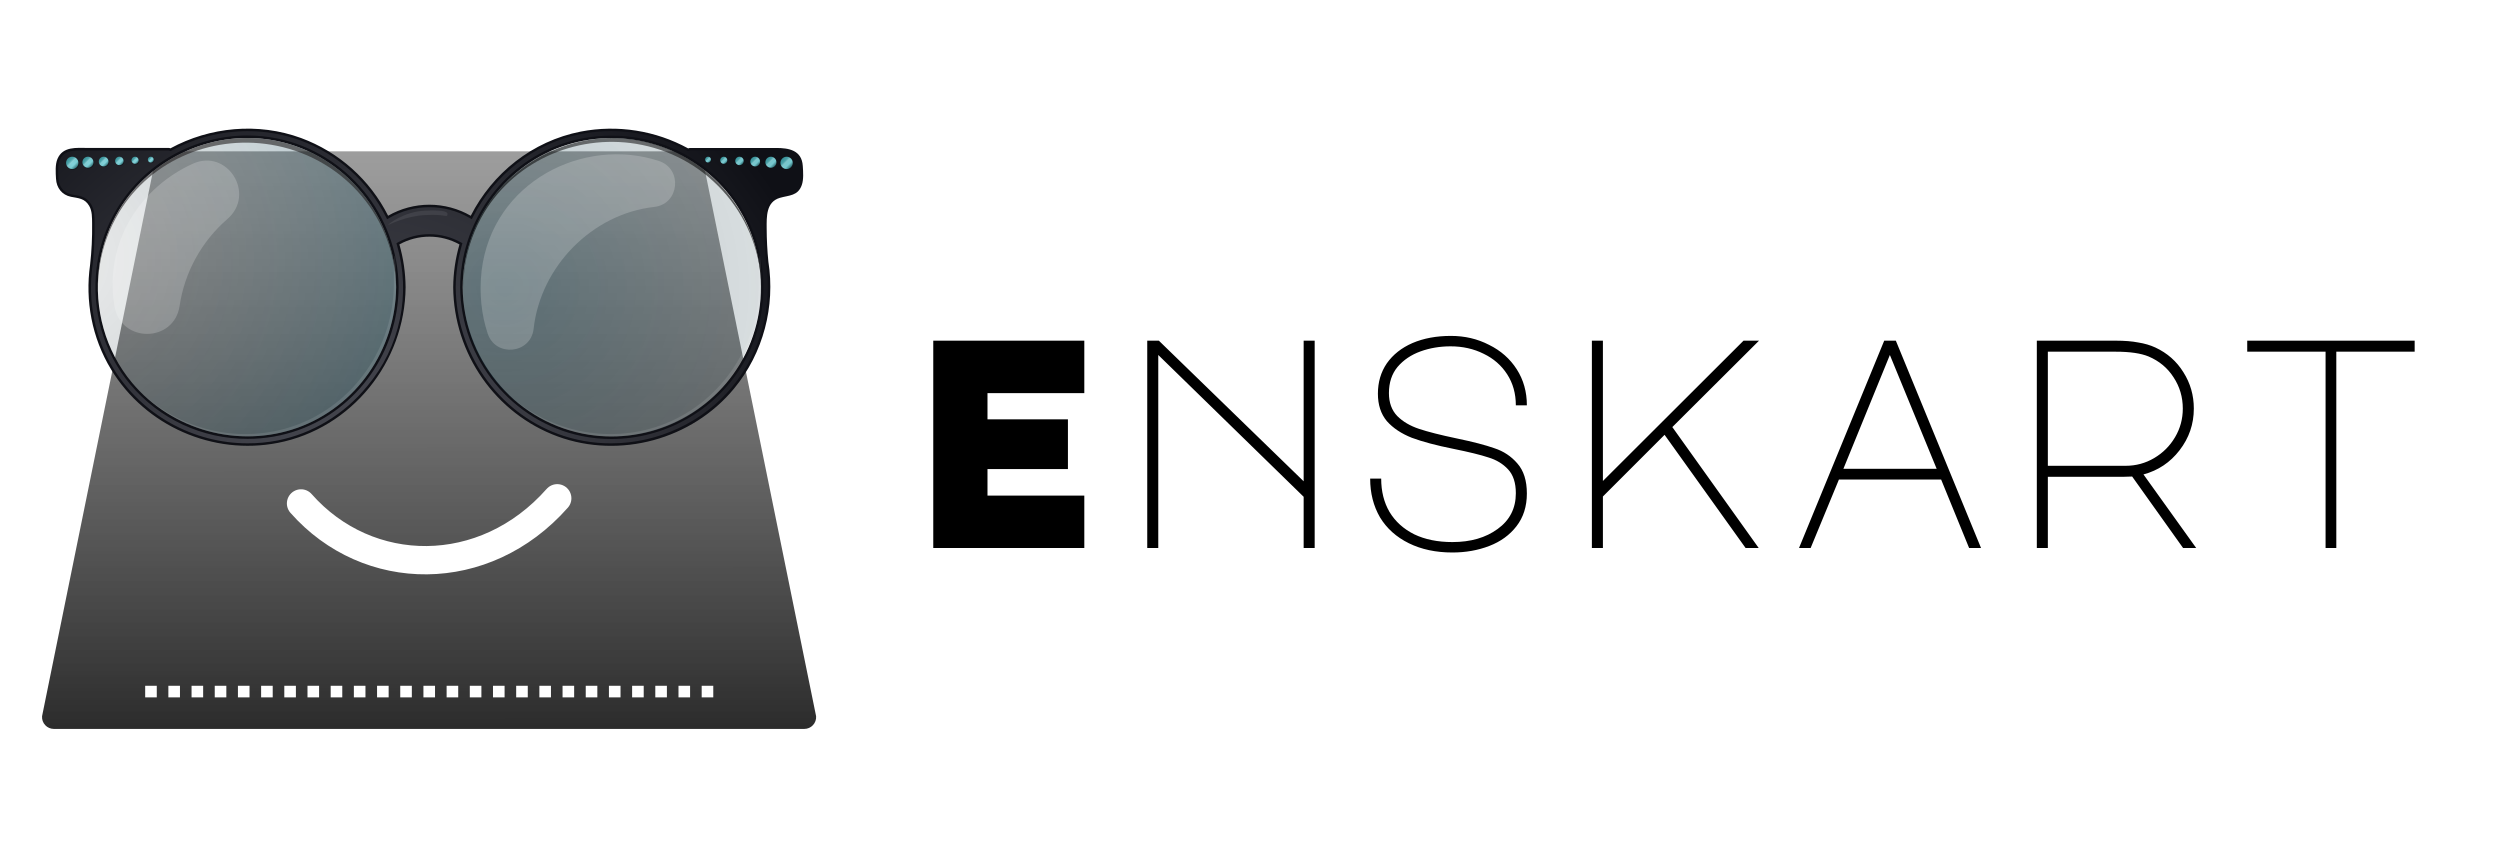 <svg width="5830" height="2000" viewBox="0 0 5830 2000" fill="none" xmlns="http://www.w3.org/2000/svg">
<rect width="5830" height="2000" fill="white"/>
<g filter="url(#filter0_i_3_19603)">
<path d="M1640 378.361C1639.52 371.438 1636.42 364.957 1631.34 360.23C1626.26 355.504 1619.57 352.884 1612.63 352.901H388.333C381.392 352.884 374.704 355.504 369.622 360.23C364.539 364.957 361.442 371.438 360.956 378.361L98.074 1670.28C97.794 1674.07 98.307 1677.88 99.579 1681.46C100.852 1685.04 102.857 1688.32 105.466 1691.08C108.019 1693.83 111.11 1696.03 114.548 1697.54C117.986 1699.05 121.697 1699.83 125.451 1699.84H1875.78C1879.54 1699.83 1883.25 1699.05 1886.69 1697.54C1890.12 1696.03 1893.21 1693.83 1895.77 1691.08C1898.38 1688.32 1900.38 1685.04 1901.65 1681.46C1902.93 1677.88 1903.44 1674.07 1903.16 1670.28L1640 378.361Z" fill="url(#paint0_linear_3_19603)"/>
</g>
<path d="M1872.09 386.914C1872.99 400.397 1874.36 418.524 1869.77 431.481C1860.72 457.218 1840.21 455.111 1818.71 461.374C1786.24 470.857 1787.76 505.785 1787.88 532.966C1787.97 558.781 1789.28 584.655 1791.88 610.373C1808.15 713.907 1780.5 823.061 1711.88 906.068C1613.75 1025.1 1445.51 1070.87 1300.55 1017.82C1155 964.489 1058.12 824.329 1056.84 669.848C1057.15 636.056 1062.06 602.464 1071.45 570.001C1050.01 558.132 1025.91 551.904 1001.41 551.904C976.907 551.904 952.805 558.132 931.369 570.001C940.682 602.478 945.565 636.064 945.886 669.848C944.403 843.959 820.244 999.163 648.104 1032.78C496.607 1062.46 339.257 993.563 259.06 861.52C214.064 787.489 198.278 700.853 210.045 617.866C213.662 585.894 215.246 553.724 214.786 521.551C214.572 507.678 215.157 492.282 207.898 479.97C197.459 462.233 182.883 462.408 165.478 458.916C144.443 454.642 131.74 437.998 130.609 417.002C129.828 402.7 128.345 383.948 134.023 370.523C146.589 340.942 178.317 344.962 204.464 344.962H392.917C394.487 344.938 396.044 345.251 397.483 345.879C489.407 295.926 601.41 284.98 702.134 321.878C790.27 354.431 862.787 419.187 905.066 503.092C934.387 486.236 967.621 477.373 1001.44 477.39C1035.26 477.407 1068.49 486.304 1097.79 503.19C1148.12 404.475 1240.86 329.078 1354.6 306.795C1440.06 290.335 1528.59 304.249 1604.89 346.132C1606.41 345.404 1608.08 345.036 1609.77 345.059H1810.04C1839.61 345.059 1869.73 350.269 1872.09 386.914ZM1724.62 850.515C1766.24 782.006 1781.52 701.556 1771.45 624.168C1771.27 623.574 1771.13 622.968 1771.04 622.354C1770.84 620.578 1770.69 618.802 1770.51 617.066C1761.27 554.426 1734.94 495.546 1694.41 446.896C1601.2 335.674 1445.9 293.312 1309.13 342.035C1171.41 391.09 1080.02 524.576 1078.88 669.848C1080.27 833.539 1196.25 978.148 1357.55 1011.07C1500.01 1040.12 1649.24 974.674 1724.62 850.515ZM693.51 997.66C831.191 948.586 922.588 815.1 923.759 669.848C922.374 506.136 806.39 361.547 645.079 328.63C502.637 299.575 353.424 365.021 278.007 489.18C254.681 527.705 239.16 570.443 232.328 614.958C232.074 617.456 231.84 619.954 231.548 622.451C231.443 623.336 231.24 624.206 230.943 625.046C219.059 719.429 245.324 817.773 308.154 892.702C401.444 1003.87 556.746 1046.29 693.51 997.66Z" fill="url(#paint1_radial_3_19603)"/>
<path d="M577.603 1033.86C449.873 1033.86 329.792 966.693 264.054 858.574C221.126 787.86 203.935 702.687 215.838 618.783C219.499 586.507 221.103 554.031 220.638 521.551C220.638 520.302 220.638 519.034 220.638 517.766C220.502 504.575 220.365 489.648 212.97 477.082C202.706 459.52 188.774 457.179 173.945 454.603C171.564 454.174 169.105 453.764 166.608 453.237C149.046 449.686 137.436 435.676 136.422 416.768L136.266 413.939C135.505 400.69 134.587 384.202 139.388 372.962C147.193 354.503 163.466 350.796 187.135 350.796C190.062 350.796 192.989 350.796 195.896 350.796C198.804 350.796 201.633 350.893 204.423 350.893H392.877C393.62 350.873 394.358 351.013 395.042 351.303L397.696 352.493L400.252 351.108C454.743 321.456 515.781 305.894 577.818 305.839C619.537 305.747 660.946 313.013 700.142 327.303C786.623 358.972 857.571 422.31 899.893 505.687L902.703 511.209L908.069 508.087C936.482 491.731 968.692 483.122 1001.48 483.122C1034.26 483.122 1066.47 491.731 1094.88 508.087L1100.23 511.209L1103.06 505.687C1127.85 457.043 1163 414.418 1206.03 380.806C1249.84 346.512 1301.14 323.075 1355.75 312.415C1378.56 307.959 1401.75 305.718 1425 305.722C1486.9 305.839 1547.79 321.456 1602.12 351.147L1604.75 352.591L1607.46 351.284C1608.19 350.943 1608.98 350.776 1609.78 350.796H1810.06C1848.29 350.796 1864.56 361.352 1866.28 387.207V388.221C1867.12 400.768 1868.23 417.939 1864.33 429.432C1858.28 446.603 1846.76 448.945 1831.02 452.34C1826.53 453.296 1821.91 454.291 1817.13 455.657C1781.65 466.018 1781.89 502.858 1782 529.805V532.966C1782.12 559.269 1783.47 585.494 1786.04 611.017V611.348C1802.45 715.819 1773.77 821.909 1707.33 902.399C1639.4 984.723 1533.84 1033.9 1424.94 1033.9C1383.19 1034 1341.74 1026.73 1302.52 1012.43C1160.37 960.254 1063.98 822.592 1062.69 669.847C1063.01 636.616 1067.86 603.584 1077.09 571.66L1078.38 567.211L1074.32 564.928C1052.01 552.576 1026.92 546.097 1001.42 546.097C975.915 546.097 950.831 552.576 928.519 564.928L924.48 567.191L925.748 571.66C942.198 627.925 944.481 687.385 932.392 744.746C920.303 802.107 894.218 855.588 856.458 900.428C802.857 966.245 728.475 1011.28 646.97 1027.26C624.115 1031.69 600.884 1033.9 577.603 1033.86V1033.86ZM1425.29 316.298C1385.07 316.249 1345.13 323.127 1307.24 336.63C1168.41 386.075 1074.28 520.049 1073.09 669.808C1074.49 837.617 1193.66 983.591 1356.45 1016.8C1379.19 1021.42 1402.34 1023.75 1425.55 1023.75C1549.35 1023.75 1665.9 958.537 1729.69 853.559C1770.9 785.733 1787.82 704.034 1777.34 623.505V623.193L1777.14 622.412C1777.07 622.209 1777.02 622 1776.99 621.788C1776.87 620.656 1776.75 619.524 1776.66 618.392L1776.46 616.441V616.305C1767.09 552.598 1740.32 492.714 1699.09 443.247C1665.54 403.32 1623.63 371.253 1576.31 349.316C1529 327.378 1477.44 316.107 1425.29 316.298V316.298ZM577.232 315.946C453.405 315.946 336.856 381.158 273.069 486.136C249.318 525.306 233.53 568.778 226.609 614.061V614.373L226.434 616.324C226.258 618.139 226.063 619.973 225.848 621.788C225.798 622.26 225.693 622.725 225.536 623.173L225.341 623.758V624.344C212.911 722.98 241.536 822.163 303.86 896.506C337.389 936.39 379.265 968.426 426.532 990.352C473.799 1012.28 525.303 1023.56 577.408 1023.4C617.634 1023.45 657.568 1016.57 695.459 1003.07C834.272 953.6 928.402 819.646 929.611 669.906C928.265 502.039 809.082 356.084 646.287 322.893C623.559 318.278 600.425 315.95 577.232 315.946V315.946Z" fill="url(#paint2_radial_3_19603)"/>
<path opacity="0.3" d="M923.837 669.847C922.588 815.002 831.191 948.488 693.588 997.66C556.824 1046.44 401.522 1003.96 308.31 892.799C245.48 817.87 219.215 719.527 231.099 625.144C231.396 624.304 231.599 623.434 231.704 622.549C231.996 620.051 232.23 617.553 232.484 615.056C239.316 570.54 254.837 527.803 278.163 489.277C353.58 365.118 502.754 299.673 645.235 328.727C806.468 361.547 922.452 506.136 923.837 669.847Z" fill="url(#paint3_radial_3_19603)"/>
<path opacity="0.3" d="M1774.84 669.847C1773.59 815.002 1682.19 948.488 1544.59 997.66C1407.82 1046.44 1252.52 1003.96 1159.31 892.799C1096.48 817.87 1070.22 719.527 1082.1 625.144C1082.4 624.304 1082.6 623.434 1082.7 622.549C1083 620.051 1083.23 617.553 1083.48 615.056C1090.32 570.54 1105.84 527.803 1129.16 489.277C1204.58 365.118 1353.75 299.673 1496.24 328.727C1657.47 361.547 1773.45 506.136 1774.84 669.847Z" fill="url(#paint4_radial_3_19603)"/>
<g style="mix-blend-mode:multiply" opacity="0.6">
<path style="mix-blend-mode:multiply" d="M1083.37 627.856C1083.66 625.358 1083.9 622.861 1084.13 620.363C1090.98 575.851 1106.5 533.116 1129.81 494.585C1205.31 370.425 1354.48 308.863 1497.04 337.937C1574.57 353.612 1644.44 395.265 1695.1 456.017C1745.77 516.768 1774.19 592.983 1775.68 672.072C1775.68 671.33 1775.68 670.589 1775.68 669.847C1774.28 506.136 1658.31 361.547 1496.98 328.629C1354.54 299.575 1205.35 365.021 1129.91 489.18C1106.59 527.71 1091.07 570.445 1084.23 614.958C1084 617.456 1083.76 619.953 1083.47 622.451C1083.36 623.336 1083.16 624.206 1082.86 625.046C1080.91 640.676 1079.99 656.418 1080.11 672.169C1080.22 658.222 1081.14 644.292 1082.86 630.451C1083.13 629.607 1083.3 628.737 1083.37 627.856Z" fill="url(#paint5_radial_3_19603)"/>
</g>
<g style="mix-blend-mode:overlay" opacity="0.2">
<path d="M1123.04 631.837C1117.19 685.263 1122.83 734.298 1137.28 777.85C1155.82 833.695 1237.85 825.344 1244.37 766.864C1260.53 621.417 1380.8 498.702 1525.84 482.545C1584.38 476.009 1592.53 393.821 1536.51 375.382C1361.95 317.917 1148.07 423.168 1123.04 631.837Z" fill="white"/>
</g>
<g opacity="0.1">
<path d="M918.471 664.482C917.222 809.637 825.825 943.123 688.221 992.295C562.228 1037.17 420.508 1004.72 326.105 912.43C420.371 1008.72 565.116 1043.3 693.509 997.661C831.191 948.586 922.588 815.1 923.759 669.848C923.017 573.924 917.671 571.192 918.471 664.482Z" fill="white"/>
</g>
<g opacity="0.1">
<path d="M1770.08 664.482C1768.84 809.637 1677.42 943.123 1539.83 992.295C1413.86 1037.17 1272.14 1004.72 1177.74 912.429C1272.08 1008.82 1416.81 1043.4 1545.2 997.661C1682.88 948.586 1774.3 815.1 1775.45 669.848C1774.63 573.924 1769.28 571.192 1770.08 664.482Z" fill="white"/>
</g>
<path d="M352.993 380.455C356.765 380.455 359.823 377.398 359.823 373.626C359.823 369.854 356.765 366.797 352.993 366.797C349.222 366.797 346.164 369.854 346.164 373.626C346.164 377.398 349.222 380.455 352.993 380.455Z" fill="url(#paint6_radial_3_19603)"/>
<path d="M316.348 383.46C320.949 383.46 324.679 379.73 324.679 375.129C324.679 370.527 320.949 366.797 316.348 366.797C311.746 366.797 308.016 370.527 308.016 375.129C308.016 379.73 311.746 383.46 316.348 383.46Z" fill="url(#paint7_radial_3_19603)"/>
<path d="M279.725 386.504C285.167 386.504 289.579 382.093 289.579 376.651C289.579 371.208 285.167 366.797 279.725 366.797C274.283 366.797 269.871 371.208 269.871 376.651C269.871 382.093 274.283 386.504 279.725 386.504Z" fill="url(#paint8_radial_3_19603)"/>
<path d="M243.079 389.509C249.351 389.509 254.435 384.425 254.435 378.153C254.435 371.881 249.351 366.797 243.079 366.797C236.807 366.797 231.723 371.881 231.723 378.153C231.723 384.425 236.807 389.509 243.079 389.509Z" fill="url(#paint9_radial_3_19603)"/>
<path d="M206.456 392.553C213.569 392.553 219.335 386.787 219.335 379.675C219.335 372.562 213.569 366.797 206.456 366.797C199.344 366.797 193.578 372.562 193.578 379.675C193.578 386.787 199.344 392.553 206.456 392.553Z" fill="url(#paint10_radial_3_19603)"/>
<path d="M169.811 395.558C177.753 395.558 184.191 389.12 184.191 381.177C184.191 373.235 177.753 366.797 169.811 366.797C161.868 366.797 155.43 373.235 155.43 381.177C155.43 389.12 161.868 395.558 169.811 395.558Z" fill="url(#paint11_radial_3_19603)"/>
<g opacity="0.8">
<path d="M351.65 379.109C355.422 379.109 358.479 376.051 358.479 372.279C358.479 368.507 355.422 365.45 351.65 365.45C347.878 365.45 344.82 368.507 344.82 372.279C344.82 376.051 347.878 379.109 351.65 379.109Z" fill="url(#paint12_linear_3_19603)"/>
<path d="M315.023 382.133C319.636 382.133 323.375 378.394 323.375 373.782C323.375 369.169 319.636 365.43 315.023 365.43C310.411 365.43 306.672 369.169 306.672 373.782C306.672 378.394 310.411 382.133 315.023 382.133Z" fill="url(#paint13_linear_3_19603)"/>
<path d="M278.377 385.158C283.819 385.158 288.231 380.746 288.231 375.304C288.231 369.861 283.819 365.45 278.377 365.45C272.935 365.45 268.523 369.861 268.523 375.304C268.523 380.746 272.935 385.158 278.377 385.158Z" fill="url(#paint14_linear_3_19603)"/>
<path d="M241.751 388.162C248.023 388.162 253.107 383.078 253.107 376.806C253.107 370.534 248.023 365.45 241.751 365.45C235.479 365.45 230.395 370.534 230.395 376.806C230.395 383.078 235.479 388.162 241.751 388.162Z" fill="url(#paint15_linear_3_19603)"/>
<path d="M205.109 391.206C212.221 391.206 217.987 385.441 217.987 378.328C217.987 371.216 212.221 365.45 205.109 365.45C197.996 365.45 192.23 371.216 192.23 378.328C192.23 385.441 197.996 391.206 205.109 391.206Z" fill="url(#paint16_linear_3_19603)"/>
<path d="M168.482 394.231C176.425 394.231 182.863 387.793 182.863 379.85C182.863 371.908 176.425 365.469 168.482 365.469C160.54 365.469 154.102 371.908 154.102 379.85C154.102 387.793 160.54 394.231 168.482 394.231Z" fill="url(#paint17_linear_3_19603)"/>
<g style="mix-blend-mode:multiply">
<path style="mix-blend-mode:multiply" d="M1653.1 380.533C1656.87 380.533 1659.93 377.476 1659.93 373.704C1659.93 369.932 1656.87 366.875 1653.1 366.875C1649.33 366.875 1646.27 369.932 1646.27 373.704C1646.27 377.476 1649.33 380.533 1653.1 380.533Z" fill="url(#paint18_radial_3_19603)"/>
<path style="mix-blend-mode:multiply" d="M1689.73 383.538C1694.33 383.538 1698.06 379.808 1698.06 375.206C1698.06 370.605 1694.33 366.875 1689.73 366.875C1685.13 366.875 1681.4 370.605 1681.4 375.206C1681.4 379.808 1685.13 383.538 1689.73 383.538Z" fill="url(#paint19_radial_3_19603)"/>
<path style="mix-blend-mode:multiply" d="M1726.37 386.582C1731.82 386.582 1736.23 382.171 1736.23 376.728C1736.23 371.286 1731.82 366.875 1726.37 366.875C1720.93 366.875 1716.52 371.286 1716.52 376.728C1716.52 382.171 1720.93 386.582 1726.37 386.582Z" fill="url(#paint20_radial_3_19603)"/>
<path style="mix-blend-mode:multiply" d="M1763 389.587C1769.27 389.587 1774.35 384.503 1774.35 378.231C1774.35 371.959 1769.27 366.875 1763 366.875C1756.73 366.875 1751.64 371.959 1751.64 378.231C1751.64 384.503 1756.73 389.587 1763 389.587Z" fill="url(#paint21_radial_3_19603)"/>
<path style="mix-blend-mode:multiply" d="M1799.64 392.631C1806.76 392.631 1812.52 386.865 1812.52 379.753C1812.52 372.64 1806.76 366.875 1799.64 366.875C1792.53 366.875 1786.77 372.64 1786.77 379.753C1786.77 386.865 1792.53 392.631 1799.64 392.631Z" fill="url(#paint22_radial_3_19603)"/>
<path style="mix-blend-mode:multiply" d="M1836.27 395.636C1844.21 395.636 1850.65 389.198 1850.65 381.255C1850.65 373.313 1844.21 366.875 1836.27 366.875C1828.33 366.875 1821.89 373.313 1821.89 381.255C1821.89 389.198 1828.33 395.636 1836.27 395.636Z" fill="url(#paint23_radial_3_19603)"/>
</g>
<path d="M1651.19 379.109C1654.96 379.109 1658.02 376.051 1658.02 372.279C1658.02 368.507 1654.96 365.45 1651.19 365.45C1647.42 365.45 1644.36 368.507 1644.36 372.279C1644.36 376.051 1647.42 379.109 1651.19 379.109Z" fill="url(#paint24_linear_3_19603)"/>
<path d="M1687.82 382.114C1692.42 382.114 1696.15 378.383 1696.15 373.782C1696.15 369.18 1692.42 365.45 1687.82 365.45C1683.21 365.45 1679.48 369.18 1679.48 373.782C1679.48 378.383 1683.21 382.114 1687.82 382.114Z" fill="url(#paint25_linear_3_19603)"/>
<path d="M1724.46 385.158C1729.9 385.158 1734.31 380.746 1734.31 375.304C1734.31 369.861 1729.9 365.45 1724.46 365.45C1719.02 365.45 1714.61 369.861 1714.61 375.304C1714.61 380.746 1719.02 385.158 1724.46 385.158Z" fill="url(#paint26_linear_3_19603)"/>
<path d="M1761.1 388.162C1767.37 388.162 1772.46 383.078 1772.46 376.806C1772.46 370.534 1767.37 365.45 1761.1 365.45C1754.83 365.45 1749.75 370.534 1749.75 376.806C1749.75 383.078 1754.83 388.162 1761.1 388.162Z" fill="url(#paint27_linear_3_19603)"/>
<path d="M1797.73 391.206C1804.84 391.206 1810.61 385.441 1810.61 378.328C1810.61 371.216 1804.84 365.45 1797.73 365.45C1790.62 365.45 1784.85 371.216 1784.85 378.328C1784.85 385.441 1790.62 391.206 1797.73 391.206Z" fill="url(#paint28_linear_3_19603)"/>
<path d="M1834.37 394.231C1842.32 394.231 1848.75 387.793 1848.75 379.851C1848.75 371.908 1842.32 365.47 1834.37 365.47C1826.43 365.47 1819.99 371.908 1819.99 379.851C1819.99 387.793 1826.43 394.231 1834.37 394.231Z" fill="url(#paint29_linear_3_19603)"/>
</g>
<g style="mix-blend-mode:multiply" opacity="0.6">
<g style="mix-blend-mode:multiply">
<path d="M231.625 627.856C231.917 625.358 232.151 622.861 232.405 620.363C239.242 575.849 254.762 533.112 278.084 494.585C353.598 370.425 502.675 310.814 645.156 339.888C805.433 372.572 920.909 509.648 923.778 672.072C923.778 671.33 923.778 670.589 923.778 669.847C922.392 506.136 806.409 361.547 645.098 328.629C502.655 299.575 353.442 365.021 278.026 489.18C254.699 527.705 239.178 570.442 232.347 614.958C232.093 617.456 231.859 619.953 231.566 622.451C231.461 623.336 231.258 624.206 230.961 625.046C228.999 640.675 228.087 656.418 228.229 672.169C228.321 658.222 229.233 644.292 230.961 630.451C231.278 629.614 231.501 628.743 231.625 627.856V627.856Z" fill="#231F20"/>
</g>
</g>
<g style="mix-blend-mode:overlay" opacity="0.2">
<path d="M266.359 710.414C266.613 711.878 266.847 713.322 267.101 714.766C282.067 800.622 406.089 799.626 418.831 713.38C430.561 634.789 470.01 562.984 530.053 510.936C597.606 452.984 530.346 345.079 449.329 381.938C330.302 436.027 243.627 560.323 266.301 710.414" fill="white"/>
</g>
<path opacity="0.08" d="M1042.75 502.468C1046.34 495.307 1040.8 488.809 991.45 491.248C942.141 493.199 903.896 523.503 905.262 524.732C905.262 524.732 947.546 503.268 991.45 501.57C1035.29 499.131 1040.64 506.292 1042.75 502.468Z" fill="white"/>
<rect width="27.037" height="27.037" transform="translate(338.559 1599.23)" fill="white"/>
<rect width="27.037" height="27.037" transform="translate(392.633 1599.23)" fill="white"/>
<rect width="27.037" height="27.037" transform="translate(446.707 1599.23)" fill="white"/>
<rect width="27.037" height="27.037" transform="translate(500.777 1599.23)" fill="white"/>
<rect width="27.037" height="27.037" transform="translate(554.852 1599.23)" fill="white"/>
<rect width="27.037" height="27.037" transform="translate(608.926 1599.23)" fill="white"/>
<rect width="27.037" height="27.037" transform="translate(662.996 1599.23)" fill="white"/>
<rect width="27.037" height="27.037" transform="translate(717.07 1599.23)" fill="white"/>
<rect width="27.037" height="27.037" transform="translate(771.145 1599.23)" fill="white"/>
<rect width="27.037" height="27.037" transform="translate(825.219 1599.23)" fill="white"/>
<rect width="27.037" height="27.037" transform="translate(879.293 1599.23)" fill="white"/>
<rect width="27.037" height="27.037" transform="translate(933.363 1599.23)" fill="white"/>
<rect width="27.037" height="27.037" transform="translate(987.438 1599.23)" fill="white"/>
<rect width="27.037" height="27.037" transform="translate(1041.51 1599.23)" fill="white"/>
<rect width="27.037" height="27.037" transform="translate(1095.58 1599.23)" fill="white"/>
<rect width="27.037" height="27.037" transform="translate(1149.66 1599.23)" fill="white"/>
<rect width="27.037" height="27.037" transform="translate(1203.73 1599.23)" fill="white"/>
<rect width="27.037" height="27.037" transform="translate(1257.8 1599.23)" fill="white"/>
<rect width="27.037" height="27.037" transform="translate(1311.88 1599.23)" fill="white"/>
<rect width="27.037" height="27.037" transform="translate(1365.95 1599.23)" fill="white"/>
<rect width="27.037" height="27.037" transform="translate(1420.02 1599.23)" fill="white"/>
<rect width="27.037" height="27.037" transform="translate(1474.1 1599.23)" fill="white"/>
<rect width="27.037" height="27.037" transform="translate(1528.17 1599.23)" fill="white"/>
<rect width="27.037" height="27.037" transform="translate(1582.24 1599.23)" fill="white"/>
<rect width="27.037" height="27.037" transform="translate(1636.32 1599.23)" fill="white"/>
<path d="M702 1174C858 1351 1130 1354 1299.5 1162" stroke="white" stroke-width="66" stroke-linecap="round"/>
<path d="M2176.37 794.449H2528.61V916.726H2302.82V977.865H2490.4V1093.89H2302.82V1155.72H2528.61V1278H2176.37V794.449ZM2675.37 1278V794.449H2702.46L3040.12 1122.37V794.449H3065.82V1278H3040.12V1158.5L2701.08 827.797V1278H2675.37ZM3389.05 1046.65C3349.68 1038.77 3317.49 1030.2 3292.48 1020.94C3267.93 1011.21 3248.48 998.244 3234.12 982.033C3220.22 965.359 3213.27 944.053 3213.27 918.116C3213.27 891.252 3220.22 867.63 3234.12 847.251C3248.48 826.871 3268.39 811.123 3293.87 800.007C3319.8 788.891 3349.68 783.333 3383.49 783.333C3415.91 783.333 3445.55 790.281 3472.42 804.176C3499.75 817.608 3521.28 836.598 3537.03 861.146C3552.78 885.694 3560.65 913.716 3560.65 945.211H3534.95C3534.95 917.884 3528.23 893.799 3514.8 872.957C3501.37 852.114 3483.07 836.134 3459.91 825.018C3436.75 813.439 3411.05 807.649 3382.79 807.649C3357.78 807.649 3334.39 811.586 3312.62 819.46C3290.86 827.334 3273.02 839.377 3259.13 855.588C3245.7 871.799 3238.98 892.178 3238.98 916.726C3238.98 938.959 3245.46 956.791 3258.43 970.223C3271.4 983.191 3288.31 993.15 3309.15 1000.1C3329.99 1007.04 3359.17 1014.46 3396.69 1022.33C3434.67 1030.2 3464.08 1037.85 3484.92 1045.26C3506.23 1052.2 3524.06 1064.01 3538.42 1080.69C3553.24 1097.36 3560.65 1120.75 3560.65 1150.86C3560.65 1180.97 3552.55 1206.44 3536.34 1227.28C3520.59 1247.66 3499.51 1262.95 3473.11 1273.14C3446.71 1283.33 3418 1288.42 3386.96 1288.42C3348.52 1288.42 3314.71 1281.24 3285.53 1266.88C3256.35 1252.53 3233.89 1232.38 3218.14 1206.44C3202.85 1180.04 3195.21 1149.93 3195.21 1116.12H3220.92C3220.92 1145.76 3227.4 1171.7 3240.37 1193.93C3253.8 1216.17 3273.02 1233.54 3298.03 1246.04C3323.05 1258.08 3352.69 1264.1 3386.96 1264.1C3429.58 1264.1 3464.78 1253.92 3492.57 1233.54C3520.82 1213.16 3534.95 1185.37 3534.95 1150.16C3534.95 1126.08 3528.93 1107.55 3516.88 1094.58C3504.84 1081.62 3489.56 1072.35 3471.03 1066.79C3452.97 1060.77 3425.64 1054.06 3389.05 1046.65ZM3737.98 794.449V1121.68L4065.9 794.449H4102.03L3899.86 995.929L4101.34 1278H4070.77L3881.79 1013.99L3737.98 1157.81V1278H3712.27V794.449H3737.98ZM4393.99 794.449H4421.09L4619.79 1278H4592L4526.69 1118.21H4288.39L4222.39 1278H4195.29L4393.99 794.449ZM4298.81 1093.19H4516.27L4407.19 827.797L4298.81 1093.19ZM5026.38 810.428C5054.17 823.397 5075.94 842.619 5091.69 868.093C5107.9 893.568 5116.01 921.821 5116.01 952.854C5116.01 988.981 5104.89 1021.4 5082.66 1050.12C5060.89 1078.37 5032.87 1097.13 4998.59 1106.39L5121.57 1278H5091L4972.19 1111.26L4949.96 1111.95H4775.58V1278H4749.87V794.449H4933.98C4954.36 794.449 4971.73 795.839 4986.09 798.618C5000.91 800.933 5014.34 804.87 5026.38 810.428ZM4956.91 1086.25C4980.99 1086.25 5003.23 1080.23 5023.6 1068.18C5043.98 1056.14 5060.2 1039.93 5072.24 1019.55C5084.28 999.171 5090.3 976.939 5090.3 952.854C5090.3 925.99 5083.12 901.673 5068.76 879.904C5054.87 858.135 5035.42 841.924 5010.4 831.271C4992.34 823.86 4966.87 820.155 4933.98 820.155H4775.58V1086.25H4956.91ZM5630.99 794.449V820.155H5448.26V1278H5423.25V820.155H5240.53V794.449H5630.99Z" fill="black"/>
<defs>
<filter id="filter0_i_3_19603" x="98" y="352.901" width="1805.23" height="1346.94" filterUnits="userSpaceOnUse" color-interpolation-filters="sRGB">
<feFlood flood-opacity="0" result="BackgroundImageFix"/>
<feBlend mode="normal" in="SourceGraphic" in2="BackgroundImageFix" result="shape"/>
<feColorMatrix in="SourceAlpha" type="matrix" values="0 0 0 0 0 0 0 0 0 0 0 0 0 0 0 0 0 0 127 0" result="hardAlpha"/>
<feOffset/>
<feGaussianBlur stdDeviation="109.59"/>
<feComposite in2="hardAlpha" operator="arithmetic" k2="-1" k3="1"/>
<feColorMatrix type="matrix" values="0 0 0 0 0 0 0 0 0 0 0 0 0 0 0 0 0 0 0.25 0"/>
<feBlend mode="normal" in2="shape" result="effect1_innerShadow_3_19603"/>
</filter>
<linearGradient id="paint0_linear_3_19603" x1="1000.62" y1="352.901" x2="1000.8" y2="1699.55" gradientUnits="userSpaceOnUse">
<stop stop-color="#6D6D6D" stop-opacity="0.67"/>
<stop offset="1" stop-color="#2C2C2C"/>
</linearGradient>
<radialGradient id="paint1_radial_3_19603" cx="0" cy="0" r="1" gradientUnits="userSpaceOnUse" gradientTransform="translate(936.052 1065.95) scale(62.811 62.811)">
<stop stop-color="#45474F"/>
<stop offset="0.24" stop-color="#3F4048"/>
<stop offset="0.59" stop-color="#2D2E35"/>
<stop offset="1" stop-color="#0F1016"/>
</radialGradient>
<radialGradient id="paint2_radial_3_19603" cx="0" cy="0" r="1" gradientUnits="userSpaceOnUse" gradientTransform="translate(817.218 1106.11) scale(1190.62 1190.62)">
<stop stop-color="#45474F"/>
<stop offset="0.24" stop-color="#3F4048"/>
<stop offset="0.59" stop-color="#2D2E35"/>
<stop offset="1" stop-color="#0F1016"/>
</radialGradient>
<radialGradient id="paint3_radial_3_19603" cx="0" cy="0" r="1" gradientUnits="userSpaceOnUse" gradientTransform="translate(114.499 605.5) rotate(5.753) scale(816.2 816.2)">
<stop stop-color="#58595B" stop-opacity="0.4"/>
<stop offset="1" stop-color="#024256"/>
</radialGradient>
<radialGradient id="paint4_radial_3_19603" cx="0" cy="0" r="1" gradientUnits="userSpaceOnUse" gradientTransform="translate(1176.5 670) scale(1006.5 1006.5)">
<stop stop-color="#024256"/>
<stop offset="1" stop-color="#58595B" stop-opacity="0.4"/>
</radialGradient>
<radialGradient id="paint5_radial_3_19603" cx="0" cy="0" r="1" gradientUnits="userSpaceOnUse" gradientTransform="translate(1427.85 496.985) scale(275.363 275.363)">
<stop stop-color="#58595B"/>
<stop offset="1"/>
</radialGradient>
<radialGradient id="paint6_radial_3_19603" cx="0" cy="0" r="1" gradientUnits="userSpaceOnUse" gradientTransform="translate(352.993 373.626) scale(6.829)">
<stop stop-color="#45474F"/>
<stop offset="0.24" stop-color="#3F4048"/>
<stop offset="0.59" stop-color="#2D2E35"/>
<stop offset="1" stop-color="#0F1016"/>
</radialGradient>
<radialGradient id="paint7_radial_3_19603" cx="0" cy="0" r="1" gradientUnits="userSpaceOnUse" gradientTransform="translate(316.348 375.129) scale(8.332)">
<stop stop-color="#45474F"/>
<stop offset="0.24" stop-color="#3F4048"/>
<stop offset="0.59" stop-color="#2D2E35"/>
<stop offset="1" stop-color="#0F1016"/>
</radialGradient>
<radialGradient id="paint8_radial_3_19603" cx="0" cy="0" r="1" gradientUnits="userSpaceOnUse" gradientTransform="translate(279.725 376.651) scale(9.854 9.854)">
<stop stop-color="#45474F"/>
<stop offset="0.24" stop-color="#3F4048"/>
<stop offset="0.59" stop-color="#2D2E35"/>
<stop offset="1" stop-color="#0F1016"/>
</radialGradient>
<radialGradient id="paint9_radial_3_19603" cx="0" cy="0" r="1" gradientUnits="userSpaceOnUse" gradientTransform="translate(243.079 378.153) scale(11.356)">
<stop stop-color="#45474F"/>
<stop offset="0.24" stop-color="#3F4048"/>
<stop offset="0.59" stop-color="#2D2E35"/>
<stop offset="1" stop-color="#0F1016"/>
</radialGradient>
<radialGradient id="paint10_radial_3_19603" cx="0" cy="0" r="1" gradientUnits="userSpaceOnUse" gradientTransform="translate(206.456 379.675) scale(12.878)">
<stop stop-color="#45474F"/>
<stop offset="0.24" stop-color="#3F4048"/>
<stop offset="0.59" stop-color="#2D2E35"/>
<stop offset="1" stop-color="#0F1016"/>
</radialGradient>
<radialGradient id="paint11_radial_3_19603" cx="0" cy="0" r="1" gradientUnits="userSpaceOnUse" gradientTransform="translate(169.811 381.177) scale(14.381)">
<stop stop-color="#45474F"/>
<stop offset="0.24" stop-color="#3F4048"/>
<stop offset="0.59" stop-color="#2D2E35"/>
<stop offset="1" stop-color="#0F1016"/>
</radialGradient>
<linearGradient id="paint12_linear_3_19603" x1="346.83" y1="367.46" x2="356.469" y2="377.099" gradientUnits="userSpaceOnUse">
<stop stop-color="#3FAFB6"/>
<stop offset="0.28" stop-color="#59C5CC"/>
<stop offset="0.43" stop-color="#9BF2F8"/>
<stop offset="0.56" stop-color="#90F4FB"/>
<stop offset="0.63" stop-color="#90F6FD"/>
<stop offset="0.71" stop-color="#8FF4FB"/>
<stop offset="0.87" stop-color="#5DB8BE"/>
<stop offset="1" stop-color="#368388"/>
</linearGradient>
<linearGradient id="paint13_linear_3_19603" x1="309.13" y1="367.888" x2="320.917" y2="379.675" gradientUnits="userSpaceOnUse">
<stop stop-color="#3FAFB6"/>
<stop offset="0.28" stop-color="#59C5CC"/>
<stop offset="0.43" stop-color="#9BF2F8"/>
<stop offset="0.56" stop-color="#90F4FB"/>
<stop offset="0.63" stop-color="#90F6FD"/>
<stop offset="0.71" stop-color="#8FF4FB"/>
<stop offset="0.87" stop-color="#5DB8BE"/>
<stop offset="1" stop-color="#368388"/>
</linearGradient>
<linearGradient id="paint14_linear_3_19603" x1="271.423" y1="368.35" x2="285.331" y2="382.258" gradientUnits="userSpaceOnUse">
<stop stop-color="#3FAFB6"/>
<stop offset="0.28" stop-color="#59C5CC"/>
<stop offset="0.43" stop-color="#9BF2F8"/>
<stop offset="0.56" stop-color="#90F4FB"/>
<stop offset="0.63" stop-color="#90F6FD"/>
<stop offset="0.71" stop-color="#8FF4FB"/>
<stop offset="0.87" stop-color="#5DB8BE"/>
<stop offset="1" stop-color="#368388"/>
</linearGradient>
<linearGradient id="paint15_linear_3_19603" x1="233.737" y1="368.792" x2="249.765" y2="384.82" gradientUnits="userSpaceOnUse">
<stop stop-color="#3FAFB6"/>
<stop offset="0.28" stop-color="#59C5CC"/>
<stop offset="0.43" stop-color="#9BF2F8"/>
<stop offset="0.56" stop-color="#90F4FB"/>
<stop offset="0.63" stop-color="#90F6FD"/>
<stop offset="0.71" stop-color="#8FF4FB"/>
<stop offset="0.87" stop-color="#5DB8BE"/>
<stop offset="1" stop-color="#368388"/>
</linearGradient>
<linearGradient id="paint16_linear_3_19603" x1="196.02" y1="369.24" x2="214.197" y2="387.416" gradientUnits="userSpaceOnUse">
<stop stop-color="#3FAFB6"/>
<stop offset="0.28" stop-color="#59C5CC"/>
<stop offset="0.43" stop-color="#9BF2F8"/>
<stop offset="0.56" stop-color="#90F4FB"/>
<stop offset="0.63" stop-color="#90F6FD"/>
<stop offset="0.71" stop-color="#8FF4FB"/>
<stop offset="0.87" stop-color="#5DB8BE"/>
<stop offset="1" stop-color="#368388"/>
</linearGradient>
<linearGradient id="paint17_linear_3_19603" x1="158.334" y1="369.702" x2="178.631" y2="389.999" gradientUnits="userSpaceOnUse">
<stop stop-color="#3FAFB6"/>
<stop offset="0.28" stop-color="#59C5CC"/>
<stop offset="0.43" stop-color="#9BF2F8"/>
<stop offset="0.56" stop-color="#90F4FB"/>
<stop offset="0.63" stop-color="#90F6FD"/>
<stop offset="0.71" stop-color="#8FF4FB"/>
<stop offset="0.87" stop-color="#5DB8BE"/>
<stop offset="1" stop-color="#368388"/>
</linearGradient>
<radialGradient id="paint18_radial_3_19603" cx="0" cy="0" r="1" gradientUnits="userSpaceOnUse" gradientTransform="translate(1653.1 373.704) rotate(180) scale(6.829)">
<stop stop-color="#45474F"/>
<stop offset="0.08" stop-color="#32343B"/>
<stop offset="0.19" stop-color="#22242A"/>
<stop offset="0.32" stop-color="#17181F"/>
<stop offset="0.5" stop-color="#111218"/>
<stop offset="1" stop-color="#0F1016"/>
</radialGradient>
<radialGradient id="paint19_radial_3_19603" cx="0" cy="0" r="1" gradientUnits="userSpaceOnUse" gradientTransform="translate(1689.73 375.206) rotate(180) scale(8.332 8.332)">
<stop stop-color="#45474F"/>
<stop offset="0.08" stop-color="#32343B"/>
<stop offset="0.19" stop-color="#22242A"/>
<stop offset="0.32" stop-color="#17181F"/>
<stop offset="0.5" stop-color="#111218"/>
<stop offset="1" stop-color="#0F1016"/>
</radialGradient>
<radialGradient id="paint20_radial_3_19603" cx="0" cy="0" r="1" gradientUnits="userSpaceOnUse" gradientTransform="translate(1726.37 376.728) rotate(180) scale(9.854 9.854)">
<stop stop-color="#45474F"/>
<stop offset="0.08" stop-color="#32343B"/>
<stop offset="0.19" stop-color="#22242A"/>
<stop offset="0.32" stop-color="#17181F"/>
<stop offset="0.5" stop-color="#111218"/>
<stop offset="1" stop-color="#0F1016"/>
</radialGradient>
<radialGradient id="paint21_radial_3_19603" cx="0" cy="0" r="1" gradientUnits="userSpaceOnUse" gradientTransform="translate(1763 378.231) rotate(180) scale(11.356 11.356)">
<stop stop-color="#45474F"/>
<stop offset="0.08" stop-color="#32343B"/>
<stop offset="0.19" stop-color="#22242A"/>
<stop offset="0.32" stop-color="#17181F"/>
<stop offset="0.5" stop-color="#111218"/>
<stop offset="1" stop-color="#0F1016"/>
</radialGradient>
<radialGradient id="paint22_radial_3_19603" cx="0" cy="0" r="1" gradientUnits="userSpaceOnUse" gradientTransform="translate(1799.64 379.753) rotate(180) scale(12.878 12.878)">
<stop stop-color="#45474F"/>
<stop offset="0.08" stop-color="#32343B"/>
<stop offset="0.19" stop-color="#22242A"/>
<stop offset="0.32" stop-color="#17181F"/>
<stop offset="0.5" stop-color="#111218"/>
<stop offset="1" stop-color="#0F1016"/>
</radialGradient>
<radialGradient id="paint23_radial_3_19603" cx="0" cy="0" r="1" gradientUnits="userSpaceOnUse" gradientTransform="translate(1836.27 381.255) rotate(180) scale(14.4 14.4)">
<stop stop-color="#45474F"/>
<stop offset="0.08" stop-color="#32343B"/>
<stop offset="0.19" stop-color="#22242A"/>
<stop offset="0.32" stop-color="#17181F"/>
<stop offset="0.5" stop-color="#111218"/>
<stop offset="1" stop-color="#0F1016"/>
</radialGradient>
<linearGradient id="paint24_linear_3_19603" x1="1646.37" y1="367.46" x2="1656.01" y2="377.099" gradientUnits="userSpaceOnUse">
<stop stop-color="#3FAFB6"/>
<stop offset="0.28" stop-color="#59C5CC"/>
<stop offset="0.43" stop-color="#9BF2F8"/>
<stop offset="0.56" stop-color="#90F4FB"/>
<stop offset="0.63" stop-color="#90F6FD"/>
<stop offset="0.71" stop-color="#8FF4FB"/>
<stop offset="0.87" stop-color="#5DB8BE"/>
<stop offset="1" stop-color="#368388"/>
</linearGradient>
<linearGradient id="paint25_linear_3_19603" x1="1681.94" y1="367.902" x2="1693.7" y2="379.662" gradientUnits="userSpaceOnUse">
<stop stop-color="#3FAFB6"/>
<stop offset="0.28" stop-color="#59C5CC"/>
<stop offset="0.43" stop-color="#9BF2F8"/>
<stop offset="0.56" stop-color="#90F4FB"/>
<stop offset="0.63" stop-color="#90F6FD"/>
<stop offset="0.71" stop-color="#8FF4FB"/>
<stop offset="0.87" stop-color="#5DB8BE"/>
<stop offset="1" stop-color="#368388"/>
</linearGradient>
<linearGradient id="paint26_linear_3_19603" x1="1717.51" y1="368.35" x2="1731.41" y2="382.258" gradientUnits="userSpaceOnUse">
<stop stop-color="#3FAFB6"/>
<stop offset="0.28" stop-color="#59C5CC"/>
<stop offset="0.43" stop-color="#9BF2F8"/>
<stop offset="0.56" stop-color="#90F4FB"/>
<stop offset="0.63" stop-color="#90F6FD"/>
<stop offset="0.71" stop-color="#8FF4FB"/>
<stop offset="0.87" stop-color="#5DB8BE"/>
<stop offset="1" stop-color="#368388"/>
</linearGradient>
<linearGradient id="paint27_linear_3_19603" x1="1753.09" y1="368.792" x2="1769.12" y2="384.82" gradientUnits="userSpaceOnUse">
<stop stop-color="#3FAFB6"/>
<stop offset="0.28" stop-color="#59C5CC"/>
<stop offset="0.43" stop-color="#9BF2F8"/>
<stop offset="0.56" stop-color="#90F4FB"/>
<stop offset="0.63" stop-color="#90F6FD"/>
<stop offset="0.71" stop-color="#8FF4FB"/>
<stop offset="0.87" stop-color="#5DB8BE"/>
<stop offset="1" stop-color="#368388"/>
</linearGradient>
<linearGradient id="paint28_linear_3_19603" x1="1788.64" y1="369.24" x2="1806.82" y2="387.417" gradientUnits="userSpaceOnUse">
<stop stop-color="#3FAFB6"/>
<stop offset="0.28" stop-color="#59C5CC"/>
<stop offset="0.43" stop-color="#9BF2F8"/>
<stop offset="0.56" stop-color="#90F4FB"/>
<stop offset="0.63" stop-color="#90F6FD"/>
<stop offset="0.71" stop-color="#8FF4FB"/>
<stop offset="0.87" stop-color="#5DB8BE"/>
<stop offset="1" stop-color="#368388"/>
</linearGradient>
<linearGradient id="paint29_linear_3_19603" x1="1824.22" y1="369.702" x2="1844.52" y2="389.999" gradientUnits="userSpaceOnUse">
<stop stop-color="#3FAFB6"/>
<stop offset="0.28" stop-color="#59C5CC"/>
<stop offset="0.43" stop-color="#9BF2F8"/>
<stop offset="0.56" stop-color="#90F4FB"/>
<stop offset="0.63" stop-color="#90F6FD"/>
<stop offset="0.71" stop-color="#8FF4FB"/>
<stop offset="0.87" stop-color="#5DB8BE"/>
<stop offset="1" stop-color="#368388"/>
</linearGradient>
</defs>
</svg>
